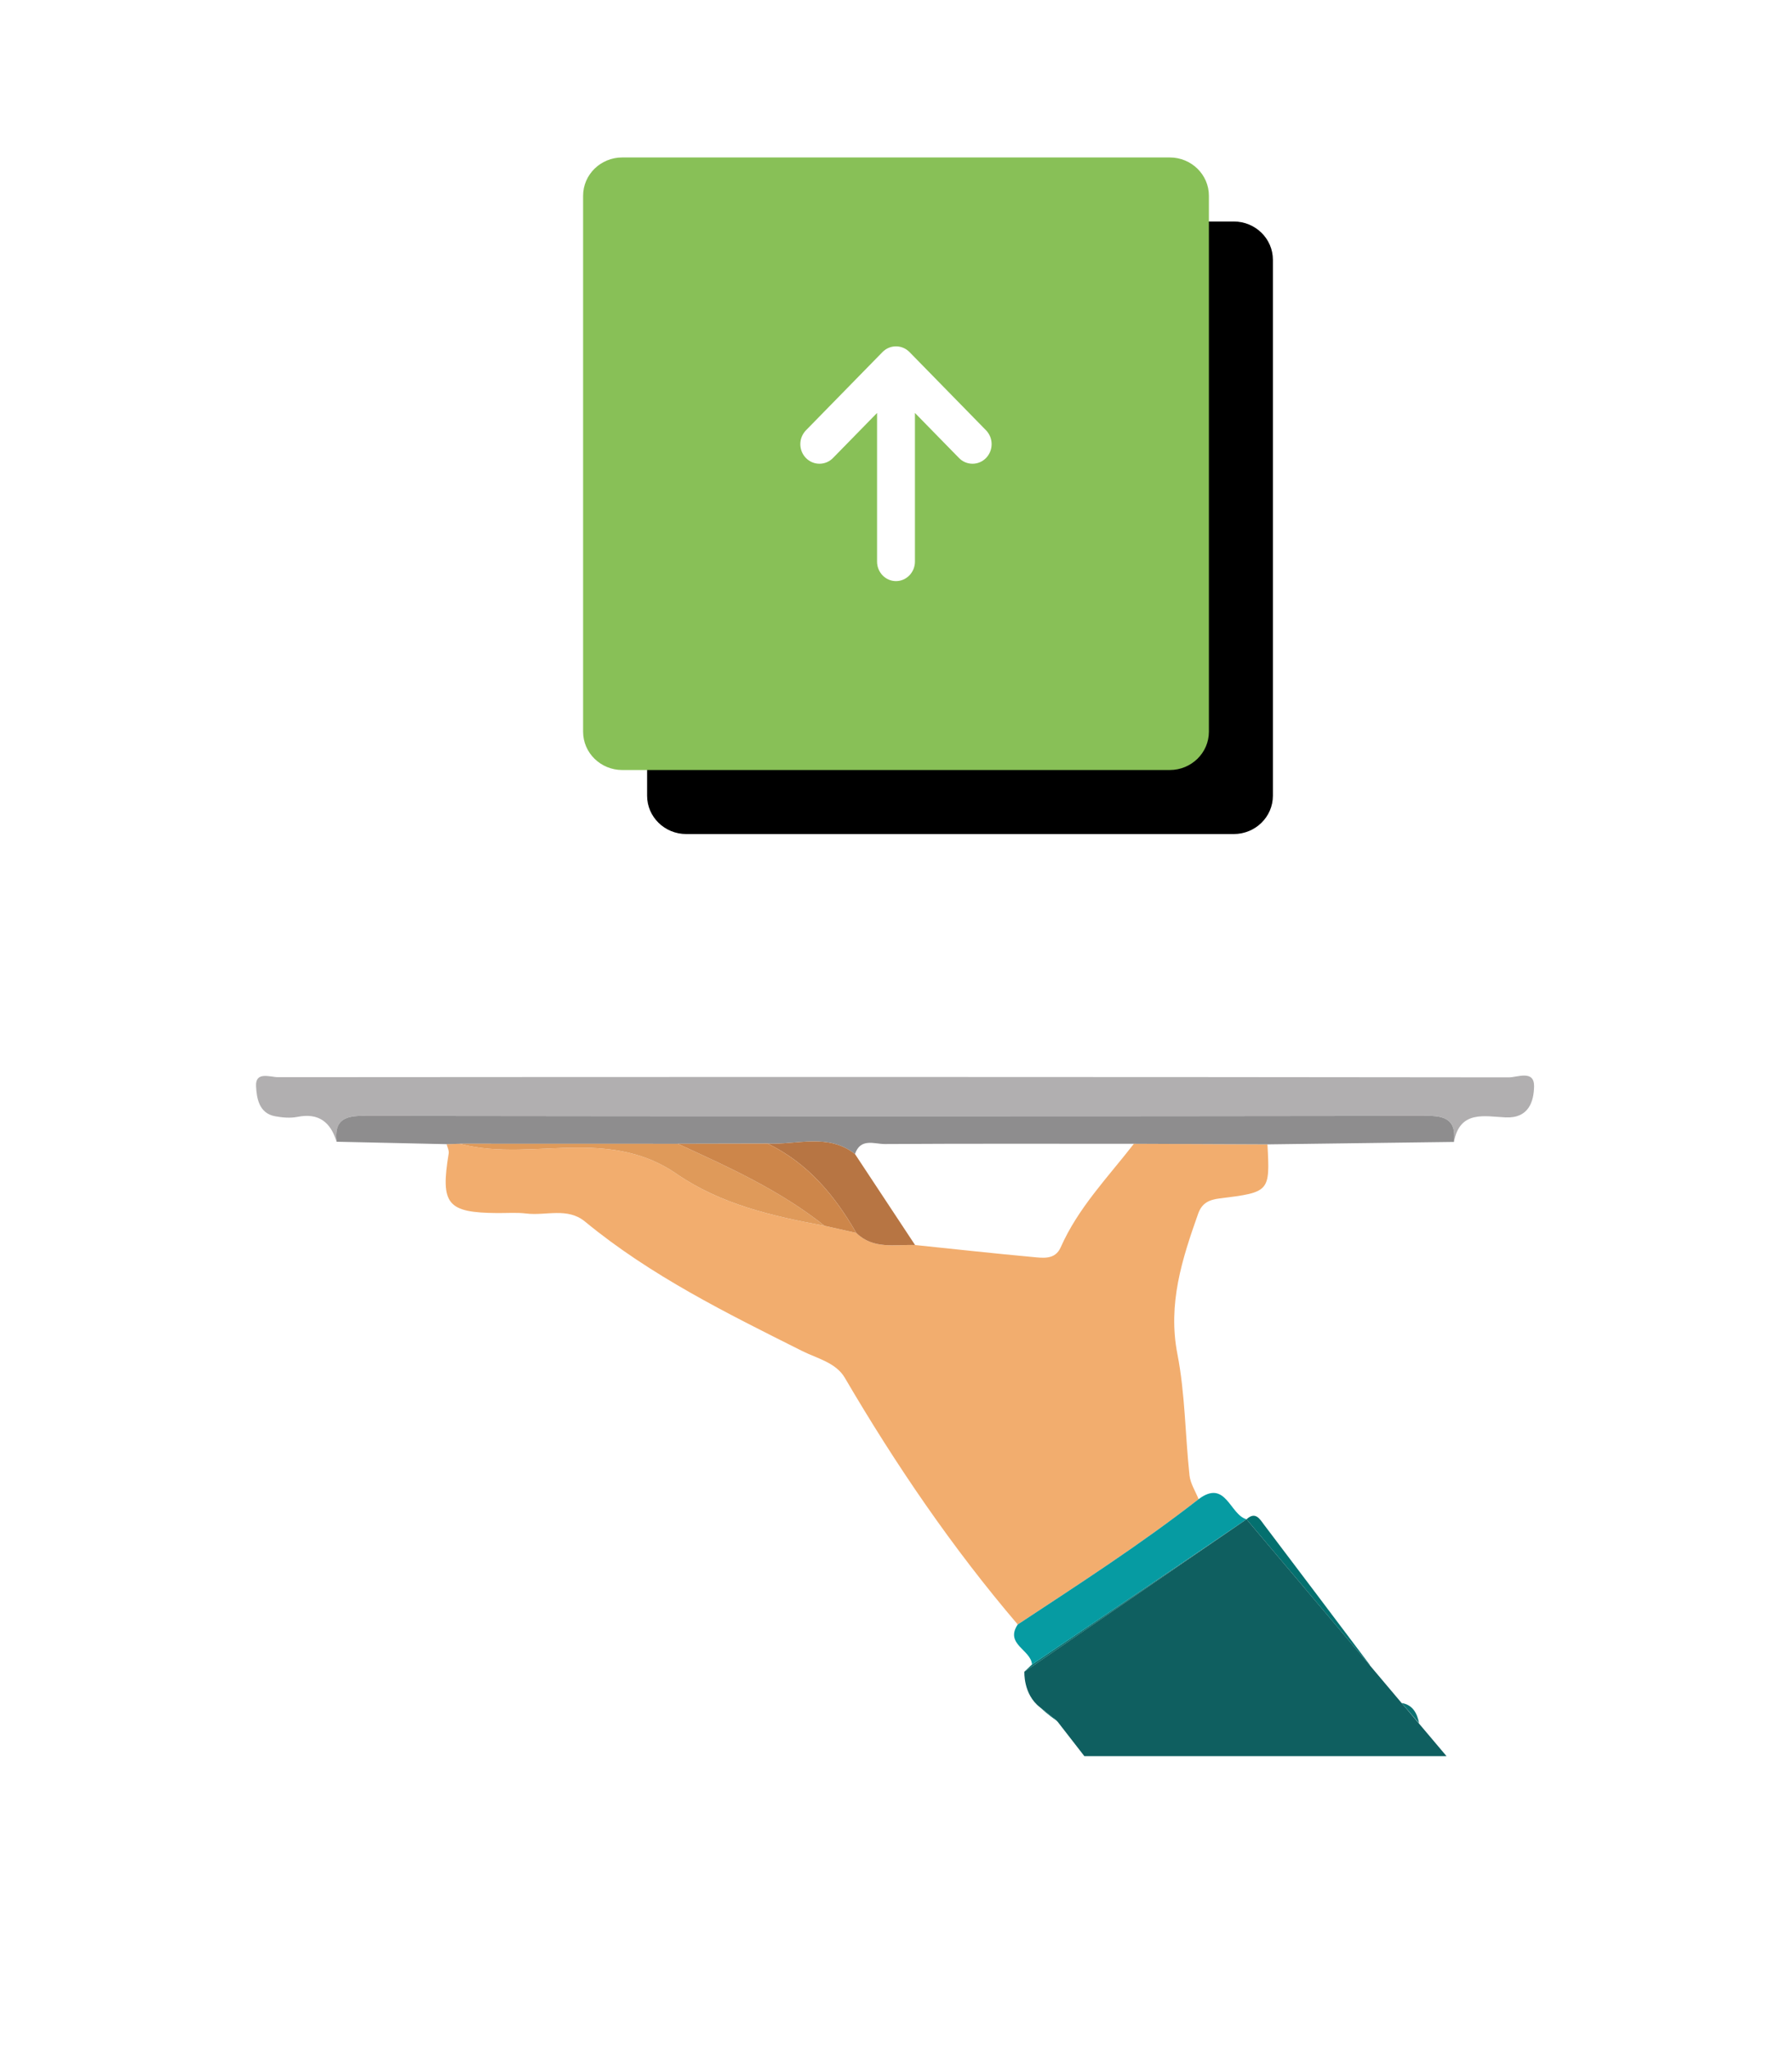 <?xml version="1.0" encoding="UTF-8"?>
<svg width="28px" height="32px" viewBox="0 0 28 32" version="1.1" xmlns="http://www.w3.org/2000/svg" xmlns:xlink="http://www.w3.org/1999/xlink">
    <!-- Generator: Sketch 39.1 (31720) - http://www.bohemiancoding.com/sketch -->
    <title>Group 4 Copy 2</title>
    <desc>Created with Sketch.</desc>
    <defs>
        <filter x="-50%" y="-50%" width="200%" height="200%" filterUnits="objectBoundingBox" id="filter-1">
            <feOffset dx="0" dy="2" in="SourceAlpha" result="shadowOffsetOuter1"></feOffset>
            <feGaussianBlur stdDeviation="2" in="shadowOffsetOuter1" result="shadowBlurOuter1"></feGaussianBlur>
            <feColorMatrix values="0 0 0 0 0   0 0 0 0 0   0 0 0 0 0  0 0 0 0.5 0" type="matrix" in="shadowBlurOuter1" result="shadowMatrixOuter1"></feColorMatrix>
            <feMerge>
                <feMergeNode in="shadowMatrixOuter1"></feMergeNode>
                <feMergeNode in="SourceGraphic"></feMergeNode>
            </feMerge>
        </filter>
        <path d="M14.185,0.353 L5.815,0.353 C5.485,0.353 5.217,0.627 5.217,0.964 L5.217,9.52 C5.217,9.857 5.485,10.131 5.815,10.131 L14.185,10.131 C14.515,10.131 14.783,9.857 14.783,9.52 L14.783,0.964 C14.783,0.627 14.515,0.353 14.185,0.353" id="path-2"></path>
        <filter x="-50%" y="-50%" width="200%" height="200%" filterUnits="objectBoundingBox" id="filter-3">
            <feOffset dx="-1" dy="1" in="SourceAlpha" result="shadowOffsetOuter1"></feOffset>
            <feGaussianBlur stdDeviation="1.5" in="shadowOffsetOuter1" result="shadowBlurOuter1"></feGaussianBlur>
            <feColorMatrix values="0 0 0 0 0   0 0 0 0 0   0 0 0 0 0  0 0 0 0.5 0" type="matrix" in="shadowBlurOuter1"></feColorMatrix>
        </filter>
    </defs>
    <g id="Ventas-in-situ" stroke="none" stroke-width="1" fill="none" fill-rule="evenodd">
        <g id="Artboard" transform="translate(-1141, -173)">
            <g id="Group-4-Copy-2" transform="translate(1145, 175)">
                <g id="Group-2" filter="url(#filter-1)" transform="translate(0, 12.797)">
                    <path d="M14.728,6.615 C14.679,6.491 14.6,6.371 14.586,6.244 C14.518,5.612 14.518,4.969 14.397,4.349 C14.244,3.564 14.47,2.866 14.721,2.157 C14.781,1.989 14.892,1.939 15.059,1.918 C15.841,1.822 15.844,1.814 15.804,1.075 C15.804,1.075 15.804,1.075 15.804,1.074 C15.108,1.072 14.412,1.068 13.716,1.065 C13.716,1.066 13.716,1.066 13.716,1.066 C13.311,1.588 12.845,2.066 12.573,2.683 C12.485,2.88 12.296,2.848 12.134,2.833 C11.521,2.777 10.91,2.709 10.298,2.646 L10.298,2.646 L10.298,2.646 C9.981,2.636 9.645,2.718 9.379,2.457 L9.379,2.457 C9.214,2.42 9.049,2.383 8.884,2.346 C8.069,2.195 7.264,2.012 6.566,1.531 C6.093,1.205 5.576,1.122 5.012,1.125 C4.403,1.128 3.787,1.223 3.183,1.065 C3.114,1.067 3.046,1.069 2.978,1.071 L2.978,1.071 C2.99,1.119 3.018,1.169 3.011,1.214 C2.88,2.01 2.986,2.141 3.773,2.147 C3.923,2.148 4.075,2.136 4.223,2.154 C4.53,2.192 4.867,2.053 5.142,2.281 C6.171,3.128 7.354,3.71 8.534,4.301 C8.768,4.418 9.061,4.482 9.2,4.719 C9.996,6.078 10.879,7.374 11.902,8.572 C12.859,7.941 13.822,7.321 14.728,6.615 L14.728,6.615" id="Fill-1" fill="#F2AD6E"></path>
                    <path d="M1.656,0.629 C7.212,0.637 12.768,0.637 18.323,0.629 C18.637,0.628 18.75,0.741 18.718,1.036 L18.718,1.036 C18.811,0.534 19.202,0.639 19.527,0.653 C19.888,0.669 19.966,0.402 19.97,0.167 C19.973,-0.093 19.71,0.028 19.574,0.028 C13.165,0.02 6.756,0.02 0.347,0.025 C0.221,0.025 -0.013,-0.072 0.001,0.167 C0.01,0.343 0.042,0.588 0.298,0.635 C0.411,0.656 0.535,0.667 0.647,0.645 C0.981,0.578 1.166,0.728 1.259,1.033 C1.223,0.731 1.348,0.629 1.656,0.629" id="Fill-3" fill="#B1AFB0"></path>
                    <path d="M13.432,8.313 C12.997,8.608 12.561,8.902 12.125,9.197 L12.125,9.197 C12.086,9.234 12.046,9.272 12.006,9.309 L15.477,6.929 C14.795,7.391 14.114,7.852 13.432,8.313" id="Fill-5" fill="#04706F"></path>
                    <path d="M17.404,9.204 C16.853,8.473 16.303,7.742 15.75,7.013 C15.682,6.922 15.615,6.802 15.477,6.929 L17.402,9.209 C17.403,9.207 17.404,9.206 17.404,9.204" id="Fill-7" fill="#04706F"></path>
                    <path d="M12.619,10.147 L12.252,9.867 C12.36,9.969 12.485,10.061 12.619,10.147" id="Fill-9" fill="#04706F"></path>
                    <path d="M6.591,1.066 C6.592,1.066 6.592,1.066 6.592,1.066 C6.592,1.066 6.591,1.066 6.591,1.065 C7.059,1.064 7.527,1.063 7.994,1.062 C8.453,1.084 8.937,0.895 9.359,1.225 C9.446,0.969 9.664,1.07 9.827,1.069 C11.123,1.061 12.419,1.065 13.716,1.065 C13.716,1.066 13.716,1.066 13.716,1.066 C13.716,1.066 13.716,1.066 13.716,1.065 C14.412,1.069 15.108,1.072 15.804,1.074 L15.805,1.074 C16.776,1.062 17.747,1.049 18.718,1.036 L18.718,1.036 C18.75,0.741 18.637,0.629 18.323,0.629 C12.768,0.637 7.212,0.637 1.656,0.629 C1.348,0.629 1.223,0.731 1.259,1.033 C1.832,1.046 2.405,1.058 2.978,1.071 C2.978,1.071 2.978,1.071 2.978,1.071 C3.046,1.069 3.114,1.067 3.183,1.065 C4.319,1.065 5.455,1.065 6.591,1.066" id="Fill-11" fill="#8E8D8E"></path>
                    <path d="M13.432,8.313 C14.114,7.852 14.795,7.391 15.477,6.929 C15.214,6.856 15.154,6.296 14.728,6.615 C14.728,6.615 14.728,6.615 14.728,6.615 C13.822,7.321 12.859,7.941 11.902,8.572 C11.902,8.572 11.902,8.572 11.902,8.572 C11.696,8.881 12.11,8.967 12.125,9.197 L12.125,9.197 C12.561,8.902 12.997,8.608 13.432,8.313" id="Fill-13" fill="#069BA2"></path>
                    <path d="M17.9,9.798 L18.174,10.115 C18.141,9.951 18.07,9.825 17.9,9.798" id="Fill-15" fill="#0C7272"></path>
                    <path d="M6.592,1.066 C6.592,1.066 6.592,1.066 6.592,1.066 C5.455,1.065 4.319,1.065 3.183,1.065 C3.787,1.223 4.403,1.128 5.012,1.125 C5.576,1.122 6.093,1.205 6.566,1.531 C7.264,2.012 8.069,2.195 8.884,2.346 C8.189,1.794 7.39,1.43 6.592,1.066" id="Fill-17" fill="#DF9A5A"></path>
                    <path d="M9.359,1.225 C8.937,0.895 8.453,1.084 7.994,1.062 C8.618,1.364 9.041,1.868 9.379,2.457 L9.379,2.457 L9.379,2.457 C9.645,2.718 9.981,2.636 10.298,2.646 C10.298,2.646 10.298,2.646 10.298,2.646 C9.985,2.172 9.672,1.699 9.359,1.225" id="Fill-19" fill="#B77543"></path>
                    <path d="M7.994,1.062 C7.527,1.063 7.059,1.064 6.591,1.065 C6.592,1.065 6.592,1.066 6.592,1.066 C7.39,1.43 8.189,1.794 8.884,2.346 C9.049,2.383 9.214,2.42 9.379,2.457 C9.379,2.457 9.379,2.457 9.379,2.457 C9.041,1.868 8.618,1.364 7.994,1.062" id="Fill-21" fill="#CD864A"></path>
                    <path d="M18.602,10.628 L18.089,10.021 L17.9,9.798 L17.403,9.209 L15.477,6.929 L12.006,9.309 C12.006,9.309 11.986,9.659 12.246,9.862 L12.252,9.867 L12.505,10.064 L12.63,10.225 L12.943,10.628 L18.602,10.628 Z" id="Fill-23" fill="#0F5F60"></path>
                </g>
                <g id="Fill-1" transform="translate(10, 5.242) rotate(-90) translate(-10, -5.242) ">
                    <use fill="black" fill-opacity="1" filter="url(#filter-3)" xlink:href="#path-2"></use>
                    <use fill="#88C057" fill-rule="evenodd" xlink:href="#path-2"></use>
                </g>
                <path d="M11.407,4.72 L10.211,3.498 C10.157,3.443 10.082,3.409 10,3.409 C9.917,3.409 9.843,3.443 9.789,3.498 L8.593,4.72 C8.539,4.776 8.505,4.852 8.505,4.936 C8.505,5.105 8.639,5.242 8.804,5.242 C8.887,5.242 8.961,5.208 9.016,5.152 L9.704,4.449 L9.704,6.77 C9.704,6.938 9.836,7.075 10,7.075 C10.163,7.075 10.296,6.938 10.296,6.77 L10.296,4.449 L10.984,5.152 C11.038,5.208 11.113,5.242 11.196,5.242 C11.361,5.242 11.494,5.105 11.494,4.936 C11.494,4.852 11.461,4.776 11.407,4.72" id="Fill-3" fill="#FFFFFF"></path>
            </g>
        </g>
    </g>
</svg>